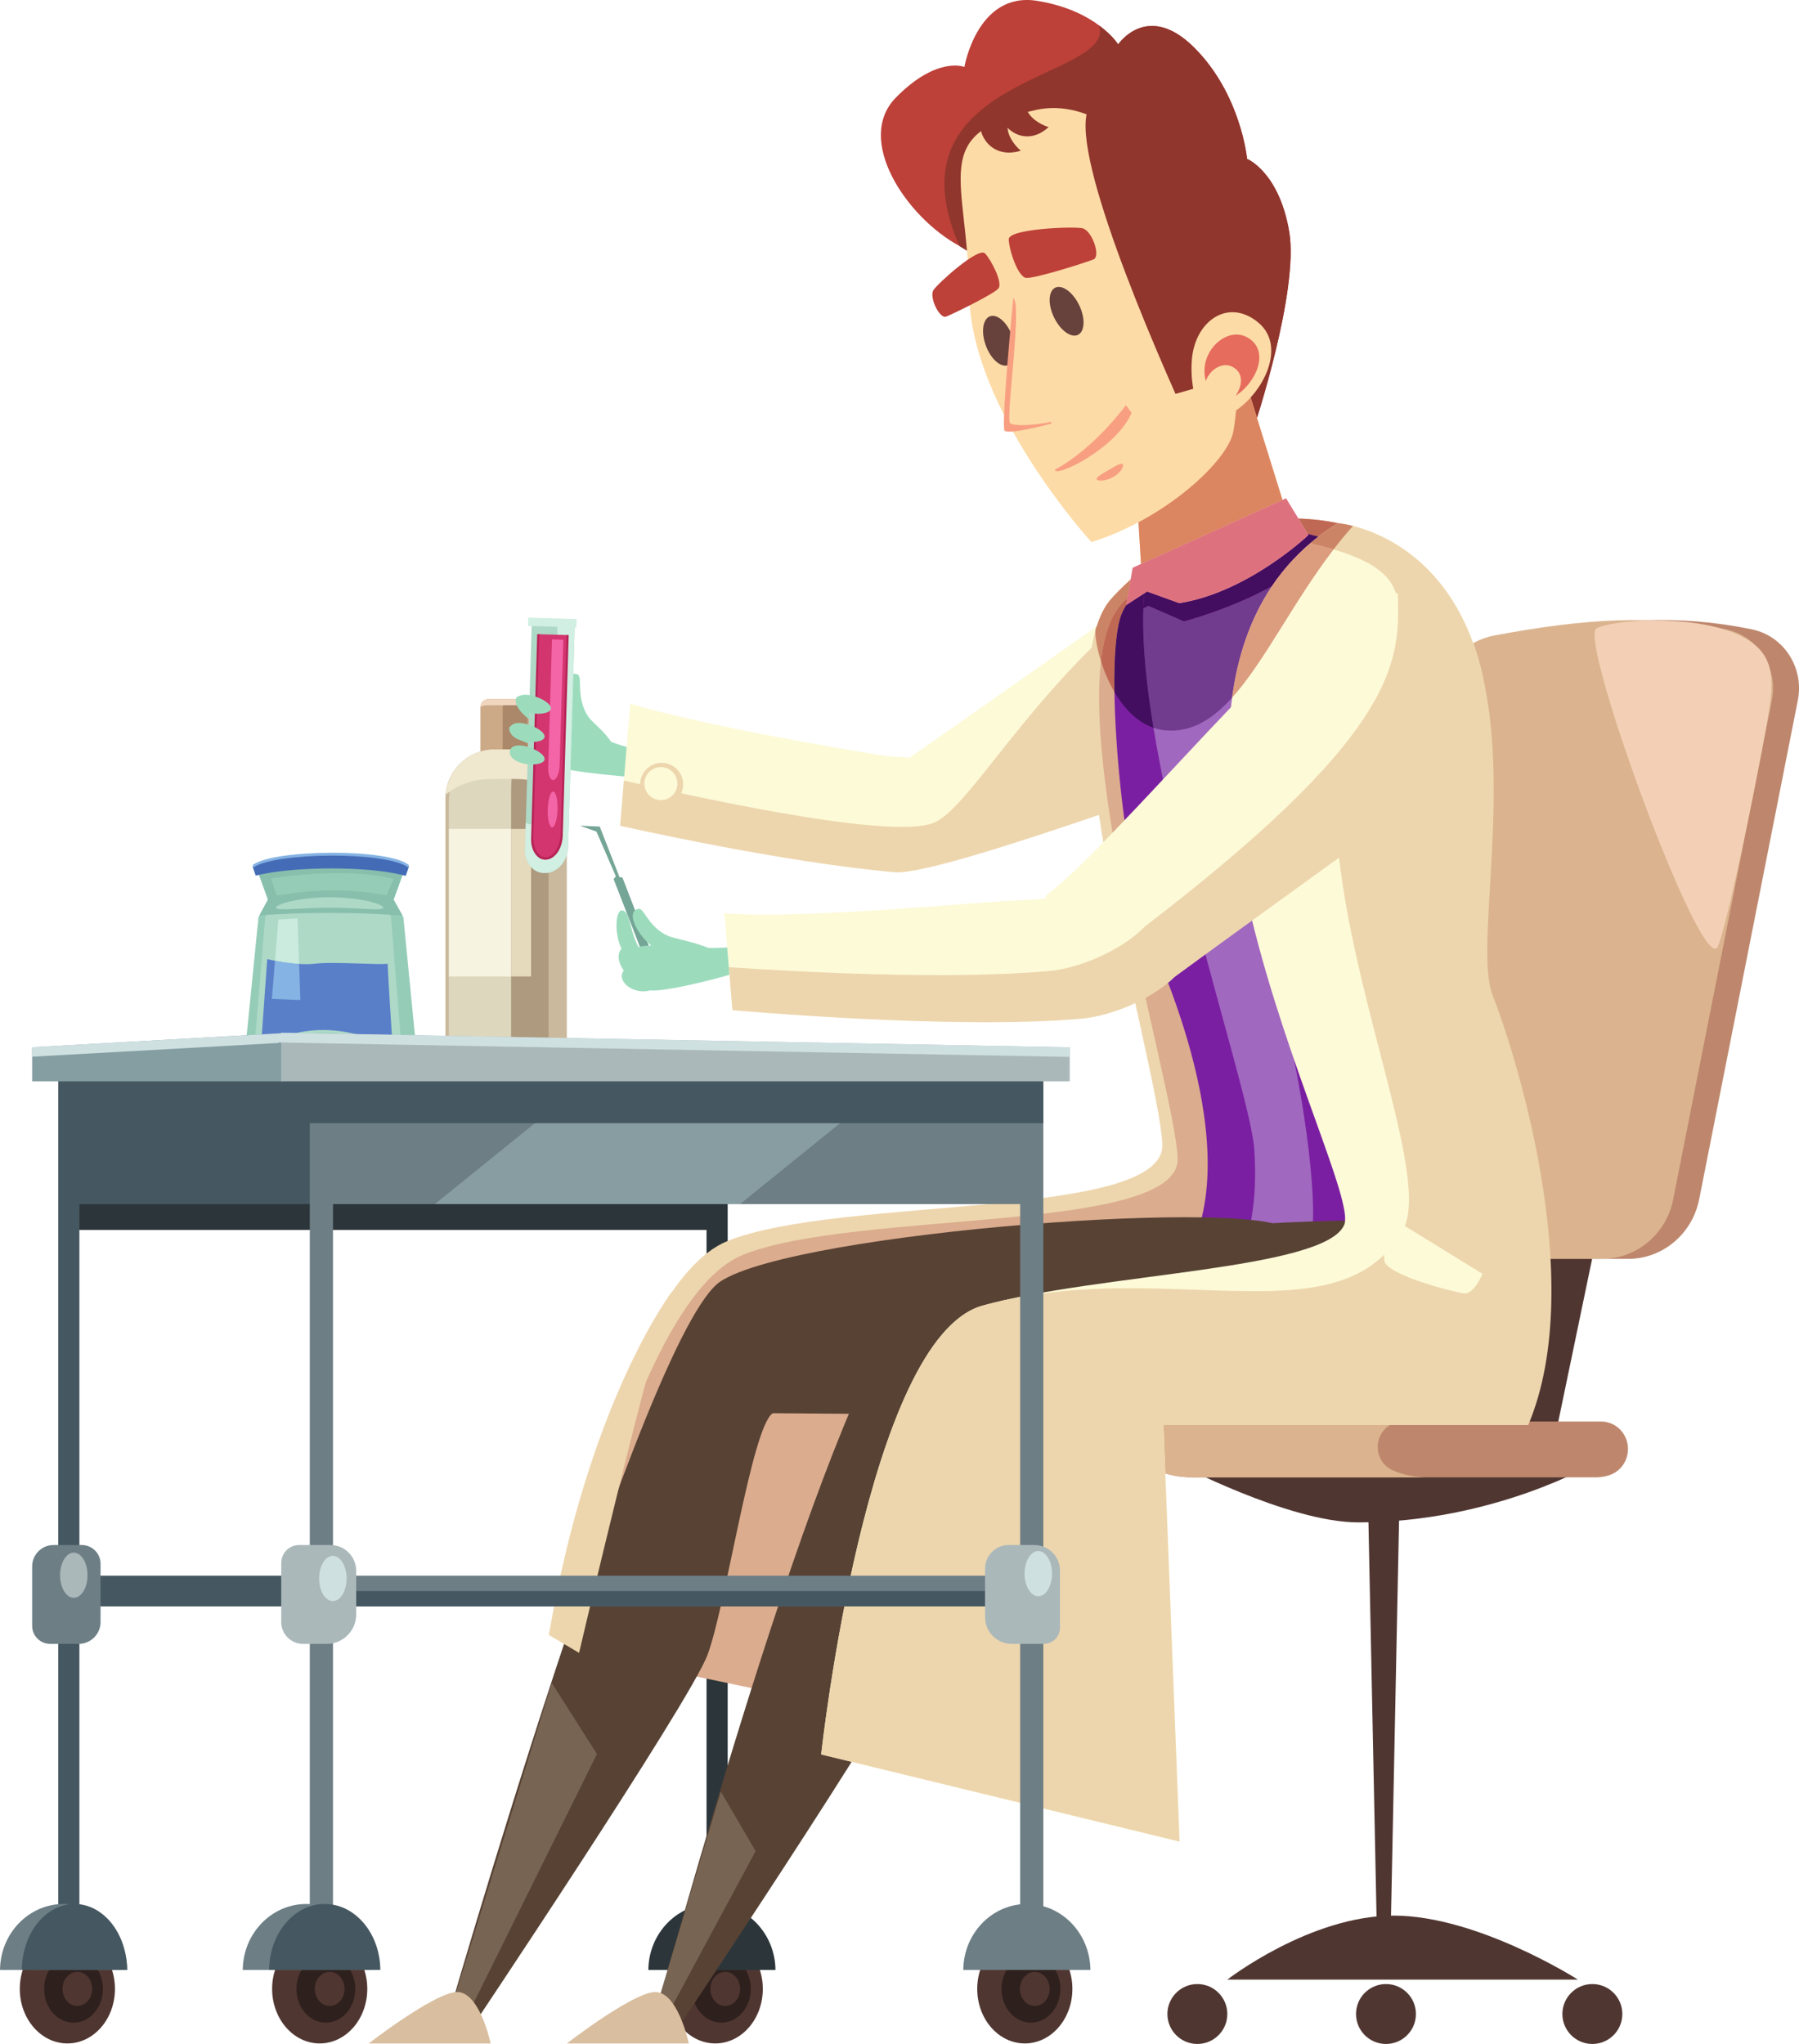 <?xml version="1.0" encoding="UTF-8" standalone="no"?>
<svg
   xmlns:dc="http://purl.org/dc/elements/1.1/"
   xmlns:cc="http://creativecommons.org/ns#"
   xmlns:rdf="http://www.w3.org/1999/02/22-rdf-syntax-ns#"
   xmlns:svg="http://www.w3.org/2000/svg"
   xmlns="http://www.w3.org/2000/svg"
   xmlns:sodipodi="http://sodipodi.sourceforge.net/DTD/sodipodi-0.dtd"
   xmlns:inkscape="http://www.inkscape.org/namespaces/inkscape"
   sodipodi:docname="doctor-testing.svg"
   inkscape:version="1.0 (4035a4fb49, 2020-05-01)"
   id="svg6436"
   version="1.1"
   viewBox="0 0 67.987 77.232"
   height="77.232mm"
   width="67.987mm">
  <defs
     id="defs6430" />
  <sodipodi:namedview
     inkscape:window-maximized="0"
     inkscape:window-y="195"
     inkscape:window-x="1676"
     inkscape:window-height="860"
     inkscape:window-width="1274"
     showgrid="false"
     inkscape:document-rotation="0"
     inkscape:current-layer="layer1"
     inkscape:document-units="mm"
     inkscape:cy="191.48336"
     inkscape:cx="189.19028"
     inkscape:zoom="1.4"
     inkscape:pageshadow="2"
     inkscape:pageopacity="0.0"
     borderopacity="1.0"
     bordercolor="#666666"
     pagecolor="#ffffff"
     id="base" />
  <g
     transform="translate(-30.262,-51.342)"
     id="layer1"
     inkscape:groupmode="layer"
     inkscape:label="Layer 1">
    <path
       d="m 50.361,78.12 c 0,-0.2 -0.163,-0.363 -0.363,-0.363 h -1.277 c -0.168,0 -0.305,0.137 -0.305,0.305 v 1.727 h 1.945 v -1.669"
       style="fill:#ccaa87;fill-opacity:1;fill-rule:nonzero;stroke:none;stroke-width:0.035"
       id="path14" />
    <path
       d="m 50.201,78.178 c 0,-0.2 -0.079,-0.363 -0.176,-0.363 h -0.619 c -0.082,0 -0.148,0.137 -0.148,0.305 v 1.727 h 0.943 V 78.178"
       style="fill:#ab8869;fill-opacity:1;fill-rule:nonzero;stroke:none;stroke-width:0.035"
       id="path16" />
    <path
       d="m 51.682,81.691 c 0,-1.122 -0.91,-2.032 -2.032,-2.032 h -0.697 c -1.026,0 -1.858,0.832 -1.858,1.858 v 9.696 h 4.587 v -9.521"
       style="fill:#cab99d;fill-opacity:1;fill-rule:nonzero;stroke:none;stroke-width:0.035"
       id="path18" />
    <path
       d="m 50.905,81.798 c 0,-1.109 -0.73,-2.009 -1.631,-2.009 h -0.559 c -0.823,0 -1.49,0.822 -1.49,1.837 v 9.586 h 3.679 v -9.414"
       style="fill:#ddd7bd;fill-opacity:1;fill-rule:nonzero;stroke:none;stroke-width:0.035"
       id="path20" />
    <path
       d="m 50.992,81.974 c 0,-1.086 -0.281,-1.967 -0.627,-1.967 l -0.483,-0.065 c -0.316,0 -0.305,0.87 -0.305,1.863 v 9.385 h 1.415 V 81.974"
       style="fill:#ae9a7e;fill-opacity:1;fill-rule:nonzero;stroke:none;stroke-width:0.035"
       id="path22" />
    <path
       d="m 48.641,77.989 h 1.43 c 0.111,0 0.212,0.041 0.285,0.105 -0.014,-0.188 -0.166,-0.337 -0.358,-0.337 h -1.277 c -0.168,0 -0.305,0.137 -0.305,0.305 v 0.007 c 0.06,-0.048 0.138,-0.08 0.225,-0.08"
       style="fill:#f0d6bf;fill-opacity:1;fill-rule:nonzero;stroke:none;stroke-width:0.035"
       id="path24" />
    <path
       d="m 48.812,80.776 h 0.921 c 0.762,0 1.448,0.272 1.937,0.706 -0.104,-1.024 -0.969,-1.823 -2.021,-1.823 h -0.697 c -0.973,0 -1.763,0.751 -1.842,1.704 0.442,-0.362 1.041,-0.586 1.702,-0.586"
       style="fill:#efe8ce;fill-opacity:1;fill-rule:nonzero;stroke:none;stroke-width:0.035"
       id="path26" />
    <path
       d="m 47.226,88.237 h 2.351 v -5.574 h -2.351 z"
       style="fill:#f6f3e1;fill-opacity:1;fill-rule:nonzero;stroke:none;stroke-width:0.035"
       id="path28" />
    <path
       d="m 49.577,88.237 h 0.755 v -5.574 h -0.755 z"
       style="fill:#e6dabd;fill-opacity:1;fill-rule:nonzero;stroke:none;stroke-width:0.035"
       id="path30" />
    <path
       d="m 45.58,84.131 c -0.704,-0.588 -4.93,-0.549 -5.634,0 l 0.445,1.216 -0.36,0.649 -0.512,5.115 h 6.488 l -0.501,-5.115 -0.37,-0.649 0.445,-1.216"
       style="fill:#95ccb8;fill-opacity:1;fill-rule:nonzero;stroke:none;stroke-width:0.035"
       id="path32" />
    <path
       d="m 45.098,84.131 c -0.584,-0.588 -4.087,-0.549 -4.671,0 l 0.156,1.216 -0.298,0.649 -0.425,5.115 c 2.025,-1.04 3.38,-0.956 5.592,0 l -0.416,-5.115 -0.307,-0.649 0.369,-1.216"
       style="fill:#aed9c7;fill-opacity:1;fill-rule:nonzero;stroke:none;stroke-width:0.035"
       id="path34" />
    <path
       d="m 42.163,87.756 c -0.738,0.087 -1.802,-0.173 -1.802,-0.173 l -0.232,3.246 c 1.751,-0.798 3.06,-0.727 4.97,0.041 -0.047,-0.701 -0.164,-2.515 -0.188,-3.115 -0.138,0.027 -0.585,0.01 -1.098,-0.007 -0.585,-0.019 -1.256,-0.039 -1.649,0.007"
       style="fill:#5a7fc9;fill-opacity:1;fill-rule:nonzero;stroke:none;stroke-width:0.035"
       id="path36" />
    <path
       d="m 40.068,85.927 c 0.854,-0.059 1.741,-0.091 2.652,-0.091 0.947,0 1.867,0.035 2.751,0.097 l -0.336,-0.609 0.358,-1.015 c -0.776,-0.125 -1.643,-0.197 -2.56,-0.197 -1.046,0 -2.028,0.091 -2.883,0.251 l 0.34,0.961 -0.322,0.602"
       style="fill:#87bfac;fill-opacity:1;fill-rule:nonzero;stroke:none;stroke-width:0.035"
       id="path38" />
    <path
       d="m 41.567,87.765 c -0.343,-0.02 -0.682,-0.075 -0.912,-0.12 l 0.127,-1.557 0.726,-0.044 0.059,1.72"
       style="fill:#caebde;fill-opacity:1;fill-rule:nonzero;stroke:none;stroke-width:0.035"
       id="path40" />
    <path
       d="m 41.614,89.129 -1.077,-0.044 0.117,-1.439 c 0.231,0.044 0.569,0.099 0.912,0.12 l 0.047,1.363"
       style="fill:#85b3e3;fill-opacity:1;fill-rule:nonzero;stroke:none;stroke-width:0.035"
       id="path42" />
    <path
       d="m 44.747,85.639 c 0,-0.138 -0.908,-0.395 -2.027,-0.395 -1.12,0 -2.028,0.258 -2.028,0.395 0,0.138 0.932,0 2.052,0 1.12,0 2.003,0.138 2.003,0"
       style="fill:#aed9c7;fill-opacity:1;fill-rule:nonzero;stroke:none;stroke-width:0.035"
       id="path44" />
    <path
       d="m 45.595,84.438 0.121,-0.348 c -0.738,-0.647 -5.169,-0.604 -5.907,2.64e-4 l 0.117,0.337 c 1.409,-0.357 4.325,-0.371 5.669,0.011"
       style="fill:#446cb6;fill-opacity:1;fill-rule:nonzero;stroke:none;stroke-width:0.035"
       id="path46" />
    <path
       d="m 45.686,84.119 0.03,-0.087 c -0.738,-0.647 -5.169,-0.604 -5.907,2.61e-4 l 0.03,0.087 c 0.806,-0.576 5.042,-0.617 5.847,-0.001"
       style="fill:#84b2e3;fill-opacity:1;fill-rule:nonzero;stroke:none;stroke-width:0.035"
       id="path48" />
    <path
       d="m 40.717,85.185 -0.211,-0.648 c 0,0 2.674,-0.472 4.63,0.014 l -0.267,0.621 c -1.627,-0.289 -2.764,-0.216 -4.151,0.013"
       style="fill:#95ccb8;fill-opacity:1;fill-rule:nonzero;stroke:none;stroke-width:0.035"
       id="path50" />
    <path
       d="m 90.857,96.858 h -2.177 l -1.829,8.796 h 2.177 l 1.829,-8.796"
       style="fill:#503631;fill-opacity:1;fill-rule:nonzero;stroke:none;stroke-width:0.035"
       id="path2858" />
    <path
       d="m 54.756,87.916 0.341,-0.015 -1.313,-3.404 -0.108,-0.008 -0.749,-1.915 -0.747,-0.032 0.624,0.223 0.734,1.692 -0.088,0.1 1.305,3.358"
       style="fill:#75a596;fill-opacity:1;fill-rule:nonzero;stroke:none;stroke-width:0.035"
       id="path2860" />
    <path
       d="m 54.646,88.393 c -0.691,0.061 -1.21,-0.761 -0.927,-1.166 0.284,-0.405 0.914,0.2 0.914,0.2 l 0.013,0.965"
       style="fill:#9cdcbd;fill-opacity:1;fill-rule:nonzero;stroke:none;stroke-width:0.035"
       id="path2862" />
    <path
       d="m 54.939,88.73 c -0.645,0.254 -1.328,-0.237 -1.15,-0.639 0.178,-0.403 0.918,-0.115 0.918,-0.115 l 0.232,0.754"
       style="fill:#9cdcbd;fill-opacity:1;fill-rule:nonzero;stroke:none;stroke-width:0.035"
       id="path2864" />
    <path
       d="M 57.325,92.534 H 33.079 v 5.281 h 24.246 v -5.281"
       style="fill:#2c363a;fill-opacity:1;fill-rule:nonzero;stroke:none;stroke-width:0.035"
       id="path2866" />
    <path
       d="m 33.262,91.344 h -0.799 v 32.802 h 0.799 V 91.344"
       style="fill:#455760;fill-opacity:1;fill-rule:nonzero;stroke:none;stroke-width:0.035"
       id="path2868" />
    <path
       d="m 57.762,91.344 h -0.799 v 32.14 h 0.799 V 91.344"
       style="fill:#2c363a;fill-opacity:1;fill-rule:nonzero;stroke:none;stroke-width:0.035"
       id="path2870" />
    <path
       d="M 57.325,91.558 H 32.713 v 5.281 h 24.612 v -5.281"
       style="fill:#455760;fill-opacity:1;fill-rule:nonzero;stroke:none;stroke-width:0.035"
       id="path2872" />
    <path
       d="m 42.244,110.88 h -9.531 v 1.159 h 9.531 v -1.159"
       style="fill:#455760;fill-opacity:1;fill-rule:nonzero;stroke:none;stroke-width:0.035"
       id="path2874" />
    <path
       d="m 41.225,90.365 -9.748,0.549 v 1.288 h 9.748 v -1.837"
       style="fill:#849ea2;fill-opacity:1;fill-rule:nonzero;stroke:none;stroke-width:0.035"
       id="path2876" />
    <path
       d="m 34.062,110.431 c 0,-0.393 -0.318,-0.71 -0.711,-0.71 h -1.065 c -0.446,0 -0.809,0.362 -0.809,0.809 v 2.246 c 0,0.376 0.305,0.68 0.681,0.68 h 1.078 c 0.456,0 0.826,-0.37 0.826,-0.826 V 110.431"
       style="fill:#6d7e85;fill-opacity:1;fill-rule:nonzero;stroke:none;stroke-width:0.035"
       id="path2878" />
    <path
       d="m 58.337,109.721 h -2.586 v 3.736 h 2.586 v -3.736"
       style="fill:#abb8ba;fill-opacity:1;fill-rule:nonzero;stroke:none;stroke-width:0.035"
       id="path2880" />
    <path
       d="m 55.494,126.493 c 0,1.138 0.806,2.061 1.799,2.061 0.992,0 1.797,-0.923 1.797,-2.061 0,-1.138 -0.805,-2.061 -1.797,-2.061 -0.993,0 -1.799,0.923 -1.799,2.061"
       style="fill:#503631;fill-opacity:1;fill-rule:nonzero;stroke:none;stroke-width:0.035"
       id="path2882" />
    <path
       d="m 56.412,126.494 c 0,0.704 0.498,1.275 1.112,1.275 0.614,0 1.112,-0.571 1.112,-1.275 0,-0.704 -0.498,-1.275 -1.112,-1.275 -0.614,0 -1.112,0.571 -1.112,1.275"
       style="fill:#2e201d;fill-opacity:1;fill-rule:nonzero;stroke:none;stroke-width:0.035"
       id="path2884" />
    <path
       d="m 57.108,126.494 c 0,0.355 0.252,0.643 0.562,0.643 0.31,0 0.561,-0.288 0.561,-0.643 0,-0.356 -0.251,-0.644 -0.561,-0.644 -0.31,0 -0.562,0.288 -0.562,0.644"
       style="fill:#503631;fill-opacity:1;fill-rule:nonzero;stroke:none;stroke-width:0.035"
       id="path2886" />
    <path
       d="m 67.193,126.493 c 0,1.138 0.805,2.061 1.799,2.061 0.993,0 1.797,-0.923 1.797,-2.061 0,-1.138 -0.805,-2.061 -1.797,-2.061 -0.993,0 -1.799,0.923 -1.799,2.061"
       style="fill:#503631;fill-opacity:1;fill-rule:nonzero;stroke:none;stroke-width:0.035"
       id="path2888" />
    <path
       d="m 68.111,126.494 c 0,0.704 0.498,1.275 1.112,1.275 0.614,0 1.112,-0.571 1.112,-1.275 0,-0.704 -0.498,-1.275 -1.112,-1.275 -0.614,0 -1.112,0.571 -1.112,1.275"
       style="fill:#2e201d;fill-opacity:1;fill-rule:nonzero;stroke:none;stroke-width:0.035"
       id="path2890" />
    <path
       d="m 68.807,126.494 c 0,0.355 0.252,0.643 0.562,0.643 0.309,0 0.561,-0.288 0.561,-0.643 0,-0.356 -0.252,-0.644 -0.561,-0.644 -0.31,0 -0.562,0.288 -0.562,0.644"
       style="fill:#503631;fill-opacity:1;fill-rule:nonzero;stroke:none;stroke-width:0.035"
       id="path2892" />
    <path
       d="m 40.546,126.493 c 0,1.138 0.806,2.061 1.799,2.061 0.992,0 1.797,-0.923 1.797,-2.061 0,-1.138 -0.805,-2.061 -1.797,-2.061 -0.993,0 -1.799,0.923 -1.799,2.061"
       style="fill:#503631;fill-opacity:1;fill-rule:nonzero;stroke:none;stroke-width:0.035"
       id="path2894" />
    <path
       d="m 41.465,126.494 c 0,0.704 0.498,1.275 1.112,1.275 0.614,0 1.112,-0.571 1.112,-1.275 0,-0.704 -0.498,-1.275 -1.112,-1.275 -0.614,0 -1.112,0.571 -1.112,1.275"
       style="fill:#2e201d;fill-opacity:1;fill-rule:nonzero;stroke:none;stroke-width:0.035"
       id="path2896" />
    <path
       d="m 42.16,126.494 c 0,0.355 0.252,0.643 0.562,0.643 0.31,0 0.561,-0.288 0.561,-0.643 0,-0.356 -0.251,-0.644 -0.561,-0.644 -0.31,0 -0.562,0.288 -0.562,0.644"
       style="fill:#503631;fill-opacity:1;fill-rule:nonzero;stroke:none;stroke-width:0.035"
       id="path2898" />
    <path
       d="m 31.01,126.493 c 0,1.138 0.805,2.061 1.799,2.061 0.993,0 1.797,-0.923 1.797,-2.061 0,-1.138 -0.805,-2.061 -1.797,-2.061 -0.993,0 -1.799,0.923 -1.799,2.061"
       style="fill:#503631;fill-opacity:1;fill-rule:nonzero;stroke:none;stroke-width:0.035"
       id="path2900" />
    <path
       d="m 31.929,126.494 c 0,0.704 0.498,1.275 1.112,1.275 0.614,0 1.112,-0.571 1.112,-1.275 0,-0.704 -0.498,-1.275 -1.112,-1.275 -0.615,0 -1.112,0.571 -1.112,1.275"
       style="fill:#2e201d;fill-opacity:1;fill-rule:nonzero;stroke:none;stroke-width:0.035"
       id="path2902" />
    <path
       d="m 32.624,126.494 c 0,0.355 0.252,0.643 0.562,0.643 0.31,0 0.561,-0.288 0.561,-0.643 0,-0.356 -0.252,-0.644 -0.561,-0.644 -0.31,0 -0.562,0.288 -0.562,0.644"
       style="fill:#503631;fill-opacity:1;fill-rule:nonzero;stroke:none;stroke-width:0.035"
       id="path2904" />
    <path
       d="m 59.568,125.777 c -0.012,-1.378 -1.083,-2.492 -2.402,-2.492 -1.32,0 -2.391,1.114 -2.402,2.492 l 4.805,7.9e-4"
       style="fill:#2c363a;fill-opacity:1;fill-rule:nonzero;stroke:none;stroke-width:0.035"
       id="path2906" />
    <path
       d="m 76.644,127.442 c 0,-0.625 -0.507,-1.132 -1.132,-1.132 -0.626,0 -1.132,0.507 -1.132,1.132 0,0.625 0.506,1.132 1.132,1.132 0.625,0 1.132,-0.507 1.132,-1.132"
       style="fill:#503631;fill-opacity:1;fill-rule:nonzero;stroke:none;stroke-width:0.035"
       id="path2908" />
    <path
       d="m 91.572,127.442 c 0,-0.625 -0.508,-1.132 -1.132,-1.132 -0.625,0 -1.133,0.507 -1.133,1.132 0,0.625 0.508,1.132 1.133,1.132 0.625,0 1.132,-0.507 1.132,-1.132"
       style="fill:#503631;fill-opacity:1;fill-rule:nonzero;stroke:none;stroke-width:0.035"
       id="path2910" />
    <path
       d="m 83.772,127.442 c 0,-0.625 -0.507,-1.132 -1.132,-1.132 -0.625,0 -1.132,0.507 -1.132,1.132 0,0.625 0.507,1.132 1.132,1.132 0.625,0 1.132,-0.507 1.132,-1.132"
       style="fill:#503631;fill-opacity:1;fill-rule:nonzero;stroke:none;stroke-width:0.035"
       id="path2912" />
    <path
       d="m 81.966,108.279 0.33,16.089 0.52,0.096 0.329,-16.185 h -1.179"
       style="fill:#503631;fill-opacity:1;fill-rule:nonzero;stroke:none;stroke-width:0.035"
       id="path2914" />
    <path
       d="m 76.644,126.143 h 13.25 c 0,0 -3.784,-2.419 -6.961,-2.419 -3.177,0 -6.289,2.419 -6.289,2.419"
       style="fill:#503631;fill-opacity:1;fill-rule:nonzero;stroke:none;stroke-width:0.035"
       id="path2916" />
    <path
       d="m 74.673,106.602 h 15.895 c 0,0 -3.82,2.264 -8.977,2.264 -2.642,0 -6.919,-2.264 -6.919,-2.264"
       style="fill:#503631;fill-opacity:1;fill-rule:nonzero;stroke:none;stroke-width:0.035"
       id="path2918" />
    <path
       d="m 94.475,96.662 c -0.259,1.307 -1.381,2.248 -2.685,2.248 h -7.663 c -0.728,0 -1.418,-0.337 -1.876,-0.917 -0.46,-0.58 -0.637,-1.341 -0.486,-2.07 l 3.841,-18.47 c 0.223,-1.074 1.059,-1.904 2.114,-2.101 3.466,-0.648 6.02,-0.796 8.752,-0.229 1.201,0.249 1.976,1.447 1.734,2.676 l -3.73,18.863"
       style="fill:#be876d;fill-opacity:1;fill-rule:nonzero;stroke:none;stroke-width:0.035"
       id="path2920" />
    <path
       d="m 91.066,107.087 c 0.482,-0.15 0.783,-0.637 0.709,-1.147 -0.074,-0.509 -0.501,-0.885 -1.004,-0.885 H 74.369 c -0.442,0 -0.826,0.317 -0.918,0.76 -0.092,0.444 0.131,0.893 0.536,1.078 0.362,0.165 0.806,0.271 1.349,0.271 2.418,0 15.232,0 15.232,0 0,0 0.212,0.012 0.498,-0.077"
       style="fill:#be876d;fill-opacity:1;fill-rule:nonzero;stroke:none;stroke-width:0.035"
       id="path2922" />
    <path
       d="m 93.493,96.662 c -0.259,1.307 -1.381,2.248 -2.685,2.248 h -7.663 c -0.729,0 -1.418,-0.337 -1.877,-0.917 -0.459,-0.58 -0.637,-1.341 -0.485,-2.07 l 3.841,-18.469 c 0.223,-1.074 1.059,-1.904 2.114,-2.101 3.467,-0.648 6.02,-0.796 8.751,-0.228 1.201,0.249 1.977,1.447 1.734,2.675 l -3.73,18.863"
       style="fill:#dbb48f;fill-opacity:1;fill-rule:nonzero;stroke:none;stroke-width:0.035"
       id="path2924" />
    <path
       d="m 90.568,107.164 h 0.048 -0.048"
       style="fill:#dac890;fill-opacity:1;fill-rule:nonzero;stroke:none;stroke-width:0.035"
       id="path2926" />
    <path
       d="m 73.45,105.815 c 0.092,-0.443 0.476,-0.76 0.918,-0.76 h 8.899 c -0.445,0 -0.827,0.317 -0.919,0.76 -0.093,0.444 0.131,0.894 0.536,1.078 0.363,0.165 0.805,0.271 1.348,0.271 -3.604,0 -7.645,0 -8.896,0 -0.544,0 -0.987,-0.106 -1.35,-0.271 -0.405,-0.184 -0.628,-0.634 -0.536,-1.078"
       style="fill:#dbb48f;fill-opacity:1;fill-rule:nonzero;stroke:none;stroke-width:0.035"
       id="path2928" />
    <path
       d="m 51.007,78.399 c 0.401,-0.133 1.947,1.057 3.42,1.268 l 0.288,1.064 c -1.172,-0.036 -3.731,-0.319 -3.896,-0.587 -0.163,-0.267 -0.212,-1.611 0.189,-1.745"
       style="fill:#9cdcbd;fill-opacity:1;fill-rule:nonzero;stroke:none;stroke-width:0.035"
       id="path2930" />
    <path
       d="m 51.496,78.364 -0.256,0.559 c -0.733,-0.042 -1.613,-0.81 -1.478,-1.189 0.136,-0.379 1.241,0.525 1.734,0.63"
       style="fill:#9cdcbd;fill-opacity:1;fill-rule:nonzero;stroke:none;stroke-width:0.035"
       id="path2932" />
    <path
       d="m 51.328,79.085 -0.188,0.477 c -0.74,0.072 -1.717,-0.404 -1.629,-0.721 0.088,-0.316 1.308,0.235 1.818,0.244"
       style="fill:#9cdcbd;fill-opacity:1;fill-rule:nonzero;stroke:none;stroke-width:0.035"
       id="path2934" />
    <path
       d="m 51.439,79.711 -0.153,0.489 c -0.747,0.165 -1.779,-0.171 -1.714,-0.49 0.065,-0.32 1.349,0.057 1.868,0.001"
       style="fill:#9cdcbd;fill-opacity:1;fill-rule:nonzero;stroke:none;stroke-width:0.035"
       id="path2936" />
    <path
       d="m 53.429,79.481 c -0.3,-0.501 -0.782,-0.837 -0.93,-1.052 -0.487,-0.714 -0.211,-1.511 -0.403,-1.599 -0.627,-0.289 -0.49,1.547 -0.36,1.918 0.128,0.362 1.962,1.185 1.692,0.733"
       style="fill:#9cdcbd;fill-opacity:1;fill-rule:nonzero;stroke:none;stroke-width:0.035"
       id="path2938" />
    <path
       d="m 66.518,60.635 c -2.02,-1.096 -3.957,-4.021 -2.4,-5.605 1.557,-1.584 2.59,-1.158 2.59,-1.158 0,0 0.485,-2.863 2.752,-2.498 2.268,0.365 3.059,1.645 3.059,1.645 0,0 1.104,-1.644 2.875,0.122 1.77,1.767 1.997,4.204 1.997,4.204 0,0 1.204,0.488 1.591,2.742 0.386,2.254 -1.339,7.433 -1.339,7.433 l -11.125,-6.884"
       style="fill:#bd4139;fill-opacity:1;fill-rule:nonzero;stroke:none;stroke-width:0.035"
       id="path2940" />
    <path
       d="m 78.982,60.087 c -0.387,-2.254 -1.591,-2.742 -1.591,-2.742 0,0 -0.227,-2.437 -1.997,-4.204 -1.771,-1.766 -2.875,-0.122 -2.875,-0.122 0,0 -0.211,-0.337 -0.72,-0.714 0.643,2.06 -8.114,1.864 -5.28,8.33 l 11.125,6.884 c 0,0 1.725,-5.179 1.339,-7.433"
       style="fill:#90362d;fill-opacity:1;fill-rule:nonzero;stroke:none;stroke-width:0.035"
       id="path2942" />
    <path
       d="m 80.817,71.108 c -0.994,-0.209 -2.457,-0.293 -3.742,0.081 l 1.546,1.911 2.115,0.203 0.082,-2.196"
       style="fill:#dbac8e;fill-opacity:1;fill-rule:nonzero;stroke:none;stroke-width:0.035"
       id="path2944" />
    <path
       d="m 63.727,80.607 c 1.961,-1.366 10.277,-7.193 10.928,-7.707 l 6.988,5.879 C 78.887,79.604 66.74,83.7 65.863,83.621 64.986,83.542 62.522,81.446 63.727,80.607"
       style="fill:#fdfad8;fill-opacity:1;fill-rule:nonzero;stroke:none;stroke-width:0.035"
       id="path2946" />
    <path
       d="m 63.947,84.013 c 1.695,0.144 4.463,-0.763 3.315,-3.026 -0.649,-1.282 -2.347,-0.876 -3.813,-1.124 -1.465,-0.247 -6.322,-1.044 -9.372,-1.931 l -0.377,4.612 c 0,0 5.99,1.108 10.247,1.47"
       style="fill:#fdfad8;fill-opacity:1;fill-rule:nonzero;stroke:none;stroke-width:0.035"
       id="path2948" />
    <path
       d="m 75.355,72.692 c -5.644,3.66 -8.306,9.192 -9.841,9.754 -1.785,0.653 -9.75,-1.172 -11.675,-1.611 l -0.14,1.709 c 0,0 6.12,1.392 10.377,1.754 1.853,0.157 13.528,-4.31 17.567,-5.519 L 75.355,72.692"
       style="fill:#edd6ad;fill-opacity:1;fill-rule:nonzero;stroke:none;stroke-width:0.035"
       id="path2950" />
    <path
       d="m 62.638,115.56 -11.631,-2.441 c 0,0 2.653,-13.23 6.751,-14.885 4.23,-1.708 16.553,-0.793 16.431,-3.66 -0.122,-2.867 -4.599,-17.439 -1.973,-20.558 0.651,-0.773 2.766,-2.583 3.112,-2.257 3.342,3.149 4.331,28.001 4.331,28.001 l -12.689,4.941 -4.331,10.859"
       style="fill:#edd6ad;fill-opacity:1;fill-rule:nonzero;stroke:none;stroke-width:0.035"
       id="path2952" />
    <path
       d="M 63.218,116.082 51.587,113.642 c 0,0 2.653,-13.23 6.751,-14.885 4.23,-1.708 16.553,-0.793 16.43,-3.66 -0.122,-2.867 -4.796,-17.761 -2.171,-20.881 0.651,-0.773 2.963,-2.26 3.31,-1.934 3.341,3.148 4.331,28.001 4.331,28.001 L 67.55,105.224 63.218,116.082"
       style="fill:#dbac8e;fill-opacity:1;fill-rule:nonzero;stroke:none;stroke-width:0.035"
       id="path2954" />
    <path
       d="M 73.943,86.766 C 72.907,84.185 71.991,76.704 72.602,74.686 c 0.344,-1.136 2.865,-3.171 5.453,-3.236 2.703,-0.067 4.658,1.329 5.909,2.704 3.147,3.463 1.425,10.563 1.774,13.018 0.582,4.099 3.726,12.294 1.188,16.197 L 74.757,99.374 c 3.256,-3.967 -0.387,-11.547 -0.814,-12.608"
       style="fill:#a168bf;fill-opacity:1;fill-rule:nonzero;stroke:none;stroke-width:0.035"
       id="path2956" />
    <path
       d="m 72.656,74.738 1.002,-0.501 1.35,0.588 c 0,0 4.158,-1.089 5.443,-3.113 l -1.873,-0.479 -5.421,2.177 -0.501,1.328"
       style="fill:#e74ba2;fill-opacity:1;fill-rule:nonzero;stroke:none;stroke-width:0.035"
       id="path2958" />
    <path
       d="M 77.663,94.768 C 77.489,92.243 72.753,78.966 73.553,73.369 c -0.494,0.436 -0.827,0.907 -0.951,1.318 -0.611,2.018 0.105,9.576 1.142,12.157 0.427,1.061 3.919,8.622 1.013,12.53 l 1.828,0.6 0.12,0.02 c 0.871,-1.785 1.081,-3.444 0.958,-5.225"
       style="fill:#7b1fa2;fill-opacity:1;fill-rule:nonzero;stroke:none;stroke-width:0.035"
       id="path2960" />
    <path
       d="m 57.495,99.758 c 2.889,-1.894 20.844,-3.204 21.458,-1.893 3.029,6.46 -2.118,7.005 -2.118,7.005 l -17.37,-0.129 c -0.795,0.51 -1.776,7.323 -2.47,9.143 -0.693,1.82 -9.136,14.418 -9.136,14.418 h -0.879 c 0,0 7.626,-26.651 10.515,-28.544"
       style="fill:#574234;fill-opacity:1;fill-rule:nonzero;stroke:none;stroke-width:0.035"
       id="path2962" />
    <path
       d="m 52.822,117.619 -1.705,-2.686 -4.136,13.369 0.536,0.024 5.305,-10.707"
       style="fill:#786452;fill-opacity:1;fill-rule:nonzero;stroke:none;stroke-width:0.035"
       id="path2964" />
    <path
       d="m 79.826,97.976 c 0.261,-1.268 -0.348,-5.957 -1.306,-9.26 0,0 3.774,7.137 3.513,9.231 -0.261,2.094 -2.206,0.03 -2.206,0.03"
       style="fill:#7b1fa2;fill-opacity:1;fill-rule:nonzero;stroke:none;stroke-width:0.035"
       id="path2966" />
    <path
       d="m 65.298,99.758 c 2.887,-1.894 19.475,-2.992 20.788,-1.817 4.09,3.659 0.598,6.871 -1.471,6.871 -3.369,0 -17.66,0.48 -17.66,0.48 -0.795,0.509 -1.465,6.773 -2.158,8.592 -0.693,1.82 -9.136,14.418 -9.136,14.418 h -0.88 c 1.556,-5.442 7.322,-26.451 10.515,-28.544"
       style="fill:#574234;fill-opacity:1;fill-rule:nonzero;stroke:none;stroke-width:0.035"
       id="path2968" />
    <path
       d="m 79.196,71.731 -1.926,-6.192 -4.233,1.493 0.403,6.566 c 2.465,-0.43 4.29,-0.528 5.756,-1.867"
       style="fill:#fddba6;fill-opacity:1;fill-rule:nonzero;stroke:none;stroke-width:0.035"
       id="path2970" />
    <path
       d="m 44.197,128.555 h 4.607 c 0,0 -0.43,-2.068 -1.351,-1.939 -0.922,0.129 -3.256,1.939 -3.256,1.939"
       style="fill:#d9bf9f;fill-opacity:1;fill-rule:nonzero;stroke:none;stroke-width:0.035"
       id="path2972" />
    <path
       d="m 54.349,87.151 c 0.308,-0.242 2.628,0.193 3.979,-0.084 l -0.151,1.002 c -1.034,0.335 -3.219,0.845 -3.447,0.663 -0.226,-0.182 -0.688,-1.339 -0.381,-1.582"
       style="fill:#9cdcbd;fill-opacity:1;fill-rule:nonzero;stroke:none;stroke-width:0.035"
       id="path2974" />
    <path
       d="m 55.037,87.761 -0.476,0.148 c -1.182,-0.321 -1.122,-2.154 -0.806,-2.167 0.452,-0.017 0.211,1.508 1.282,2.019"
       style="fill:#9cdcbd;fill-opacity:1;fill-rule:nonzero;stroke:none;stroke-width:0.035"
       id="path2976" />
    <path
       d="m 57.112,87.197 c -0.488,-0.236 -1.358,-0.392 -1.582,-0.484 -0.741,-0.305 -0.932,-1.064 -1.126,-1.034 -0.633,0.096 0.171,1.464 1.027,1.713 0.342,0.099 2.12,0.018 1.681,-0.196"
       style="fill:#9cdcbd;fill-opacity:1;fill-rule:nonzero;stroke:none;stroke-width:0.035"
       id="path2978" />
    <path
       d="m 74.839,120.928 -13.543,-3.294 c 0,0 1.709,-15.739 6.1,-16.959 4.393,-1.22 12.934,-1.342 13.665,-3.05 0.732,-1.709 -10.004,-20.417 -0.243,-26.517 0,0 3.782,0.285 5.247,4.921 1.464,4.637 -0.991,11.161 -0.258,12.992 0.732,1.83 3.712,10.011 1.393,15.501 l -12.97,0.667 0.61,15.739"
       style="fill:#fdfad8;fill-opacity:1;fill-rule:nonzero;stroke:none;stroke-width:0.035"
       id="path2980" />
    <path
       d="m 86.674,88.962 c -0.733,-1.83 0.854,-8.297 -0.61,-12.933 -1.464,-4.636 -5.247,-4.921 -5.247,-4.921 -0.379,0.237 -0.724,0.495 -1.042,0.768 6.989,1.555 0.64,4.741 0.98,10.613 0.354,6.116 3.636,13.356 2.526,15.327 -1.416,2.514 -4.321,2.386 -7.878,2.258 -2.451,-0.088 -5.212,-0.176 -8.007,0.6 -4.392,1.22 -6.1,16.959 -6.1,16.959 l 13.543,3.294 -0.61,-15.739 h 13.787 c 2.318,-5.491 -0.61,-14.397 -1.342,-16.227"
       style="fill:#edd6ad;fill-opacity:1;fill-rule:nonzero;stroke:none;stroke-width:0.035"
       id="path2982" />
    <path
       d="m 73.751,88.659 c 1.786,-1.284 9.81,-7.301 10.416,-7.771 3.209,-2.49 0.496,-8.284 -2.618,-7.056 -2.239,0.884 -9.228,9.439 -11.702,11.303 -0.681,0.513 2.807,4.313 3.904,3.523"
       style="fill:#fdfad8;fill-opacity:1;fill-rule:nonzero;stroke:none;stroke-width:0.035"
       id="path2984" />
    <path
       d="m 70.951,89.72 c 1.692,-0.152 4.935,-1.677 4.132,-3.748 -0.523,-1.345 -4.435,-0.674 -6.345,-0.61 -1.493,0.05 -8.174,0.732 -11.103,0.488 l 0.306,3.66 c 0,0 8.168,0.645 13.01,0.21"
       style="fill:#fdfad8;fill-opacity:1;fill-rule:nonzero;stroke:none;stroke-width:0.035"
       id="path2986" />
    <path
       d="m 51.006,113.12 1.14,0.677 c 0,0 2.656,-11.365 3.527,-13.673 0,0 -3.151,4.089 -4.667,12.996"
       style="fill:#edd6ad;fill-opacity:1;fill-rule:nonzero;stroke:none;stroke-width:0.035"
       id="path2988" />
    <path
       d="m 58.819,121.287 -1.315,-2.248 -2.324,7.778 0.348,0.581 3.29,-6.11"
       style="fill:#786452;fill-opacity:1;fill-rule:nonzero;stroke:none;stroke-width:0.035"
       id="path2990" />
    <path
       d="m 51.685,128.555 h 4.608 c 0,0 -0.431,-2.068 -1.353,-1.939 -0.92,0.129 -3.255,1.939 -3.255,1.939"
       style="fill:#d9bf9f;fill-opacity:1;fill-rule:nonzero;stroke:none;stroke-width:0.035"
       id="path2992" />
    <path
       d="m 83.063,72.953 c 0.028,2.903 1.051,5.286 -9.524,13.389 -0.941,0.962 -2.551,1.588 -3.588,1.685 -3.83,0.359 -9.698,0.028 -12.145,-0.14 l 0.136,1.623 c 0,0 8.363,0.758 13.206,0.322 1.017,-0.091 2.593,-0.679 3.515,-1.583 2.61,-1.918 9.351,-6.761 9.896,-7.184 1.825,-1.416 1.901,-5.632 -1.495,-8.114"
       style="fill:#edd6ad;fill-opacity:1;fill-rule:nonzero;stroke:none;stroke-width:0.035"
       id="path2994" />
    <path
       d="m 73.614,73.693 1.216,0.441 c 2.61,-0.412 4.88,-2.574 4.88,-2.574 l -0.845,-1.387 -5.795,2.623 -0.244,1.403 0.009,7.14e-4 0.78,-0.507"
       style="fill:#fabed6;fill-opacity:1;fill-rule:nonzero;stroke:none;stroke-width:0.035"
       id="path2996" />
    <path
       d="m 80.817,71.108 c -0.004,-7.15e-4 -0.007,-0.001 -0.01,-0.002 0.004,7.15e-4 0.007,0.001 0.01,0.002 m -1.489,-0.174 v 0 l -0.464,-0.761 0.464,0.761"
       style="fill:#dd9f99;fill-opacity:1;fill-rule:nonzero;stroke:none;stroke-width:0.035"
       id="path2998" />
    <path
       d="m 80.085,71.618 -0.402,-0.103 -0.354,-0.582 v 0 l 0.002,0.004 c 0.543,0.017 1.053,0.08 1.476,0.168 0.004,7.15e-4 0.007,0.001 0.01,0.002 v 0 c -0.259,0.162 -0.502,0.332 -0.733,0.51"
       style="fill:#bf6955;fill-opacity:1;fill-rule:nonzero;stroke:none;stroke-width:0.035"
       id="path3000" />
    <path
       d="m 74.518,78.948 c -0.058,0 -0.116,-0.002 -0.176,-0.006 -0.172,-0.012 -0.335,-0.047 -0.489,-0.1 -0.275,-1.675 -0.43,-3.229 -0.383,-4.511 l 0.187,-0.093 1.35,0.588 c 0,0 1.74,-0.456 3.317,-1.325 -0.826,1.232 -1.294,2.663 -1.5,4.201 -0.689,0.763 -1.423,1.247 -2.306,1.247"
       style="fill:#713b8e;fill-opacity:1;fill-rule:nonzero;stroke:none;stroke-width:0.035"
       id="path3002" />
    <path
       d="m 75.007,74.825 -1.35,-0.588 -0.187,0.093 c 0.007,-0.196 0.019,-0.386 0.036,-0.568 l 0.107,-0.07 1.216,0.441 c 2.61,-0.412 4.88,-2.574 4.88,-2.574 l -0.027,-0.044 0.402,0.103 c -0.713,0.553 -1.294,1.186 -1.761,1.881 -1.577,0.87 -3.317,1.325 -3.317,1.325"
       style="fill:#430e60;fill-opacity:1;fill-rule:nonzero;stroke:none;stroke-width:0.035"
       id="path3004" />
    <path
       d="m 72.205,74.028 c 0,-3.44e-4 2.64e-4,-3.44e-4 2.64e-4,-7.14e-4 l -2.64e-4,7.14e-4 m 0.004,-0.005 c 0.002,-0.003 0.004,-0.005 0.006,-0.007 -0.002,0.003 -0.004,0.005 -0.006,0.007 m 0.006,-0.007 c 0.022,-0.026 0.046,-0.053 0.071,-0.081 -0.025,0.028 -0.049,0.055 -0.071,0.081"
       style="fill:#dd9f99;fill-opacity:1;fill-rule:nonzero;stroke:none;stroke-width:0.035"
       id="path3006" />
    <path
       d="m 71.661,75.15 c 0.006,-0.067 0.02,-0.115 0.041,-0.138 -0.014,0.045 -0.028,0.091 -0.041,0.138"
       style="fill:#dc9c7e;fill-opacity:1;fill-rule:nonzero;stroke:none;stroke-width:0.035"
       id="path3008" />
    <path
       d="m 71.87,76.329 c -0.161,-0.509 -0.228,-0.955 -0.208,-1.179 0.013,-0.047 0.027,-0.092 0.041,-0.138 0.003,-0.003 0.006,-0.006 0.009,-0.008 0.124,-0.389 0.284,-0.723 0.494,-0.976 l 2.65e-4,-7.14e-4 c 0.001,-0.001 0.002,-0.003 0.004,-0.004 0.002,-0.003 0.004,-0.005 0.006,-0.007 v 0 0 c 0.022,-0.026 0.046,-0.053 0.071,-0.081 0.175,-0.197 0.426,-0.445 0.708,-0.703 l -0.122,0.704 c -0.108,0.1 -0.201,0.195 -0.273,0.28 -0.393,0.467 -0.623,1.198 -0.728,2.113"
       style="fill:#cc8466;fill-opacity:1;fill-rule:nonzero;stroke:none;stroke-width:0.035"
       id="path3010" />
    <path
       d="m 72.38,77.49 c -0.223,-0.38 -0.392,-0.788 -0.51,-1.162 0.105,-0.915 0.335,-1.646 0.728,-2.113 0.072,-0.086 0.165,-0.181 0.273,-0.28 l -0.046,0.264 0.005,3.44e-4 c -0.103,0.165 -0.179,0.327 -0.226,0.48 -7.94e-4,0.003 -0.001,0.005 -0.002,0.007 v 0 c -0.173,0.571 -0.239,1.585 -0.222,2.804"
       style="fill:#bf6955;fill-opacity:1;fill-rule:nonzero;stroke:none;stroke-width:0.035"
       id="path3012" />
    <path
       d="m 72.602,74.686 v 0 c 7.94e-4,-0.002 0.001,-0.004 0.002,-0.007 -7.93e-4,0.003 -0.001,0.005 -0.002,0.007 v 0"
       style="fill:#d5456f;fill-opacity:1;fill-rule:nonzero;stroke:none;stroke-width:0.035"
       id="path3014" />
    <path
       d="m 80.817,71.108 v 0 0"
       style="fill:#dd9f99;fill-opacity:1;fill-rule:nonzero;stroke:none;stroke-width:0.035"
       id="path3016" />
    <path
       d="m 73.853,78.842 c -0.635,-0.218 -1.122,-0.75 -1.474,-1.351 -0.017,-1.219 0.05,-2.233 0.222,-2.804 v 0 c 7.94e-4,-0.002 0.001,-0.004 0.002,-0.007 0.047,-0.153 0.123,-0.315 0.226,-0.48 l 0.004,3.44e-4 0.673,-0.437 c -0.017,0.183 -0.029,0.373 -0.036,0.568 -0.047,1.282 0.108,2.837 0.383,4.511"
       style="fill:#430e60;fill-opacity:1;fill-rule:nonzero;stroke:none;stroke-width:0.035"
       id="path3018" />
    <path
       d="m 76.824,77.701 c 0.206,-1.538 0.673,-2.969 1.5,-4.201 0.467,-0.696 1.048,-1.328 1.761,-1.881 0.23,-0.179 0.474,-0.349 0.733,-0.51 v 0 c -0.379,0.237 -0.724,0.495 -1.042,0.768 0.322,0.072 0.617,0.147 0.884,0.226 -1.518,1.975 -2.603,4.233 -3.835,5.599"
       style="fill:#dc9c7e;fill-opacity:1;fill-rule:nonzero;stroke:none;stroke-width:0.035"
       id="path3020" />
    <path
       d="m 80.659,72.102 c -0.268,-0.079 -0.562,-0.154 -0.884,-0.226 0.319,-0.273 0.663,-0.531 1.042,-0.768 v 0 0 0 c 0.004,3.44e-4 0.224,0.018 0.575,0.107 -0.256,0.286 -0.5,0.583 -0.733,0.887"
       style="fill:#cc8466;fill-opacity:1;fill-rule:nonzero;stroke:none;stroke-width:0.035"
       id="path3022" />
    <path
       d="m 78.73,70.233 -0.964,-3.099 v 0 l 0.964,3.099 h -2.64e-4"
       style="fill:#dd9f99;fill-opacity:1;fill-rule:nonzero;stroke:none;stroke-width:0.035"
       id="path3024" />
    <path
       d="m 77.766,67.135 -0.496,-1.596 0.496,1.596 v 0"
       style="fill:#7c251f;fill-opacity:1;fill-rule:nonzero;stroke:none;stroke-width:0.035"
       id="path3026" />
    <path
       d="m 73.382,72.654 -0.345,-5.622 4.233,-1.493 0.496,1.596 0.964,3.099 -5.348,2.421"
       style="fill:#dc8661;fill-opacity:1;fill-rule:nonzero;stroke:none;stroke-width:0.035"
       id="path3028" />
    <path
       d="m 72.834,74.2 -0.004,-3.44e-4 -0.005,-3.44e-4 0.046,-0.264 0.122,-0.704 v -3.44e-4 l 0.075,-0.435 0.313,-0.142 5.348,-2.421 h 2.65e-4 v 0 l 0.134,-0.061 0.464,0.761 0.354,0.582 0.027,0.044 c 0,0 -2.27,2.162 -4.88,2.574 l -1.216,-0.441 -0.107,0.07 -0.673,0.437"
       style="fill:#dd727e;fill-opacity:1;fill-rule:nonzero;stroke:none;stroke-width:0.035"
       id="path3030" />
    <path
       d="m 76.872,67.645 c -0.193,1.086 -2.534,3.297 -5.363,4.18 0,0 -4.569,-4.988 -4.62,-9.389 -0.05,-4.399 -1.587,-6.037 2.522,-6.94 4.108,-0.903 8.407,6.844 7.461,12.149"
       style="fill:#fddba6;fill-opacity:1;fill-rule:nonzero;stroke:none;stroke-width:0.035"
       id="path3032" />
    <path
       d="m 71.585,61.145 c 0.291,-0.113 -0.057,-1.104 -0.421,-1.179 -0.364,-0.074 -2.788,0.02 -2.78,0.418 0.009,0.398 0.344,1.425 0.658,1.458 0.314,0.032 2.165,-0.549 2.543,-0.697"
       style="fill:#bd4139;fill-opacity:1;fill-rule:nonzero;stroke:none;stroke-width:0.035"
       id="path3034" />
    <path
       d="m 66.018,63.304 c -0.248,0.101 -0.653,-0.739 -0.478,-1.003 0.175,-0.264 1.706,-1.642 1.948,-1.383 0.243,0.259 0.678,1.114 0.507,1.322 -0.17,0.207 -1.655,0.935 -1.977,1.065"
       style="fill:#bd4139;fill-opacity:1;fill-rule:nonzero;stroke:none;stroke-width:0.035"
       id="path3036" />
    <path
       d="m 71.953,55.129 c -1.958,-0.201 0.838,6.824 2.733,11.097 l 3.042,-0.882 c 0,0 -0.273,-9.65 -5.774,-10.215"
       style="fill:#90362d;fill-opacity:1;fill-rule:nonzero;stroke:none;stroke-width:0.035"
       id="path3038" />
    <path
       d="m 75.304,64.931 c 0.12,-1.469 1.381,-2.345 2.514,-1.398 1.133,0.946 0.091,2.854 -1.113,3.48 -1.203,0.627 -1.485,-1.068 -1.401,-2.082"
       style="fill:#fddba6;fill-opacity:1;fill-rule:nonzero;stroke:none;stroke-width:0.035"
       id="path3040" />
    <path
       d="m 75.786,65.241 c 0.074,-0.908 1.065,-1.631 1.767,-1.046 0.701,0.584 0.055,1.765 -0.689,2.153 -0.743,0.389 -1.13,-0.479 -1.078,-1.106"
       style="fill:#e66c5d;fill-opacity:1;fill-rule:nonzero;stroke:none;stroke-width:0.035"
       id="path3042" />
    <path
       d="m 75.775,65.981 c 0.05,-0.607 0.713,-1.091 1.183,-0.7 0.47,0.391 0.038,1.181 -0.461,1.441 -0.498,0.26 -0.757,-0.321 -0.722,-0.741"
       style="fill:#fddba6;fill-opacity:1;fill-rule:nonzero;stroke:none;stroke-width:0.035"
       id="path3044" />
    <path
       d="m 67.323,55.907 1.693,-0.698 c -1.414,0.829 -0.175,1.828 -0.175,1.828 -1.15,0.346 -1.648,-0.671 -1.518,-1.13"
       style="fill:#90362d;fill-opacity:1;fill-rule:nonzero;stroke:none;stroke-width:0.035"
       id="path3046" />
    <path
       d="m 68.077,55.713 1.214,-1.349 c -0.913,1.357 0.6,1.78 0.6,1.78 -0.877,0.797 -1.741,0.052 -1.814,-0.431"
       style="fill:#90362d;fill-opacity:1;fill-rule:nonzero;stroke:none;stroke-width:0.035"
       id="path3048" />
    <path
       d="m 71.709,69.457 c -0.045,-0.074 0.195,-0.21 0.467,-0.366 0.272,-0.157 0.472,-0.276 0.518,-0.201 0.046,0.074 -0.079,0.315 -0.351,0.472 -0.272,0.157 -0.588,0.17 -0.634,0.096"
       style="fill:#f89f82;fill-opacity:1;fill-rule:nonzero;stroke:none;stroke-width:0.035"
       id="path3050" />
    <path
       d="m 70.058,63.253 c -0.213,-0.501 -0.155,-0.974 0.128,-1.058 0.283,-0.081 0.684,0.258 0.897,0.759 0.212,0.502 0.155,0.975 -0.128,1.058 -0.283,0.082 -0.684,-0.258 -0.897,-0.759"
       style="fill:#67413c;fill-opacity:1;fill-rule:nonzero;stroke:none;stroke-width:0.035"
       id="path3052" />
    <path
       d="m 67.489,64.313 c -0.163,-0.517 -0.056,-0.979 0.235,-1.033 0.291,-0.052 0.659,0.323 0.82,0.841 0.162,0.518 0.056,0.98 -0.234,1.033 -0.292,0.054 -0.66,-0.323 -0.821,-0.841"
       style="fill:#67413c;fill-opacity:1;fill-rule:nonzero;stroke:none;stroke-width:0.035"
       id="path3054" />
    <path
       d="m 70.187,67.246 c 0,0 -1.643,0.444 -1.778,0.266 -0.137,-0.18 0.328,-5.005 0.328,-5.005 l 1.45,4.74"
       style="fill:#fddba6;fill-opacity:1;fill-rule:nonzero;stroke:none;stroke-width:0.035"
       id="path3056" />
    <path
       d="m 68.555,62.606 c 0.341,0.218 -0.251,4.204 -0.134,4.699 0.042,0.175 1.091,0.092 1.562,-0.025 l 0.019,0.066 c 0,0 -1.643,0.444 -1.778,0.265 -0.135,-0.18 0.33,-5.006 0.33,-5.006"
       style="fill:#f89f82;fill-opacity:1;fill-rule:nonzero;stroke:none;stroke-width:0.035"
       id="path3058" />
    <path
       d="m 54.454,80.979 c 0,0.449 0.364,0.813 0.813,0.813 0.449,0 0.813,-0.364 0.813,-0.813 0,-0.449 -0.364,-0.813 -0.813,-0.813 -0.449,0 -0.813,0.364 -0.813,0.813"
       style="fill:#edd6ad;fill-opacity:1;fill-rule:nonzero;stroke:none;stroke-width:0.035"
       id="path3060" />
    <path
       d="m 54.614,80.95 c 0,0.345 0.279,0.624 0.624,0.624 0.345,0 0.624,-0.279 0.624,-0.624 0,-0.345 -0.279,-0.624 -0.624,-0.624 -0.345,0 -0.624,0.279 -0.624,0.624"
       style="fill:#fdfad8;fill-opacity:1;fill-rule:nonzero;stroke:none;stroke-width:0.035"
       id="path3062" />
    <path
       d="m 82.888,97.381 3.397,2.09 c 0,0 -0.305,0.784 -0.697,0.74 -0.392,-0.043 -2.917,-0.697 -3.004,-1.219 -0.087,-0.522 0.305,-1.611 0.305,-1.611"
       style="fill:#fdfad8;fill-opacity:1;fill-rule:nonzero;stroke:none;stroke-width:0.035"
       id="path3064" />
    <path
       d="m 72.815,66.65 c -1.397,1.826 -2.684,2.435 -2.684,2.435 -0.029,0.334 2.297,-0.767 2.897,-2.14 L 72.815,66.65"
       style="fill:#f89f82;fill-opacity:1;fill-rule:nonzero;stroke:none;stroke-width:0.035"
       id="path3066" />
    <path
       d="m 42.846,91.344 h -0.876 v 32.802 h 0.876 V 91.344"
       style="fill:#6d7e85;fill-opacity:1;fill-rule:nonzero;stroke:none;stroke-width:0.035"
       id="path3068" />
    <path
       d="M 69.691,91.344 H 68.815 v 32.14 h 0.876 V 91.344"
       style="fill:#6d7e85;fill-opacity:1;fill-rule:nonzero;stroke:none;stroke-width:0.035"
       id="path3070" />
    <path
       d="M 69.211,91.558 H 42.244 v 5.281 h 26.967 v -5.281"
       style="fill:#6d7e85;fill-opacity:1;fill-rule:nonzero;stroke:none;stroke-width:0.035"
       id="path3072" />
    <path
       d="M 64.761,91.558 H 53.225 l -6.53,5.281 h 11.535 l 6.53,-5.281"
       style="fill:#879da2;fill-opacity:1;fill-rule:nonzero;stroke:none;stroke-width:0.035"
       id="path3074" />
    <path
       d="M 69.691,91.484 H 40.945 v 2.298 h 28.745 v -2.298"
       style="fill:#455760;fill-opacity:1;fill-rule:nonzero;stroke:none;stroke-width:0.035"
       id="path3076" />
    <path
       d="M 69.211,110.88 H 42.244 v 1.159 h 26.967 v -1.159"
       style="fill:#6d7e85;fill-opacity:1;fill-rule:nonzero;stroke:none;stroke-width:0.035"
       id="path3078" />
    <path
       d="M 69.211,111.46 H 42.244 v 0.579 h 26.967 v -0.579"
       style="fill:#455760;fill-opacity:1;fill-rule:nonzero;stroke:none;stroke-width:0.035"
       id="path3080" />
    <path
       d="M 70.689,90.914 40.89,90.365 V 92.202 H 70.689 v -1.288"
       style="fill:#abb8ba;fill-opacity:1;fill-rule:nonzero;stroke:none;stroke-width:0.035"
       id="path3082" />
    <path
       d="m 43.722,110.695 c 0,-0.538 -0.436,-0.974 -0.974,-0.974 h -1.18 c -0.374,0 -0.678,0.303 -0.678,0.678 v 2.234 c 0,0.455 0.369,0.824 0.824,0.824 h 0.897 c 0.614,0 1.112,-0.497 1.112,-1.111 v -1.65"
       style="fill:#abb8ba;fill-opacity:1;fill-rule:nonzero;stroke:none;stroke-width:0.035"
       id="path3084" />
    <path
       d="m 70.32,110.686 c 0,-0.533 -0.433,-0.965 -0.966,-0.965 h -0.975 c -0.492,0 -0.891,0.399 -0.891,0.891 v 1.837 c 0,0.556 0.451,1.007 1.007,1.007 h 1.22 c 0.334,0 0.605,-0.271 0.605,-0.605 v -2.166"
       style="fill:#abb8ba;fill-opacity:1;fill-rule:nonzero;stroke:none;stroke-width:0.035"
       id="path3086" />
    <path
       d="m 40.794,90.75 v -0.019 l 0.255,0.005 0.083,-0.005 v 0.007 l 29.557,0.539 v -0.363 l -29.464,-0.543 v -0.006 l -0.083,0.005 -0.253,-0.005 v 0.019 l -9.412,0.53 v 0.356 l 9.317,-0.52"
       style="fill:#cfe0e1;fill-opacity:1;fill-rule:nonzero;stroke:none;stroke-width:0.035"
       id="path3088" />
    <path
       d="m 43.36,110.985 c 0,-0.472 -0.232,-0.854 -0.519,-0.854 -0.286,0 -0.519,0.382 -0.519,0.854 0,0.472 0.232,0.854 0.519,0.854 0.286,0 0.519,-0.382 0.519,-0.854"
       style="fill:#cfe0e1;fill-opacity:1;fill-rule:nonzero;stroke:none;stroke-width:0.035"
       id="path3090" />
    <path
       d="m 70.019,110.802 c 0,-0.472 -0.232,-0.854 -0.518,-0.854 -0.286,0 -0.519,0.382 -0.519,0.854 0,0.472 0.232,0.854 0.519,0.854 0.286,0 0.518,-0.382 0.518,-0.854"
       style="fill:#cfe0e1;fill-opacity:1;fill-rule:nonzero;stroke:none;stroke-width:0.035"
       id="path3092" />
    <path
       d="m 33.569,110.862 c 0,-0.472 -0.232,-0.854 -0.519,-0.854 -0.286,0 -0.518,0.382 -0.518,0.854 0,0.472 0.232,0.854 0.518,0.854 0.287,0 0.519,-0.383 0.519,-0.854"
       style="fill:#abb8ba;fill-opacity:1;fill-rule:nonzero;stroke:none;stroke-width:0.035"
       id="path3094" />
    <path
       d="m 95.182,87.105 c -0.573,1.228 -5.284,-11.612 -4.587,-12.018 0.522,-0.305 3.506,-0.554 5.261,0.197 1.51,0.646 1.488,1.632 1.192,3.306 -0.529,2.993 -1.562,7.862 -1.867,8.515"
       style="fill:#f3d0b5;fill-opacity:1;fill-rule:nonzero;stroke:none;stroke-width:0.035"
       id="path3096" />
    <path
       d="m 44.24,125.777 c -0.012,-1.378 -1.082,-2.492 -2.402,-2.492 -1.32,0 -2.391,1.114 -2.402,2.492 l 4.805,7.9e-4"
       style="fill:#6d7e85;fill-opacity:1;fill-rule:nonzero;stroke:none;stroke-width:0.035"
       id="path3098" />
    <path
       d="m 44.635,125.776 c -0.011,-1.378 -0.947,-2.492 -2.101,-2.492 -1.155,-2.7e-4 -2.091,1.114 -2.101,2.492 h 4.202"
       style="fill:#455760;fill-opacity:1;fill-rule:nonzero;stroke:none;stroke-width:0.035"
       id="path3100" />
    <path
       d="m 71.47,125.777 c -0.012,-1.378 -1.083,-2.492 -2.402,-2.492 -1.321,0 -2.391,1.114 -2.402,2.492 l 4.805,7.9e-4"
       style="fill:#6d7e85;fill-opacity:1;fill-rule:nonzero;stroke:none;stroke-width:0.035"
       id="path3102" />
    <path
       d="m 35.067,125.777 c -0.012,-1.378 -1.082,-2.492 -2.402,-2.492 -1.321,0 -2.391,1.114 -2.402,2.492 l 4.804,7.9e-4"
       style="fill:#6d7e85;fill-opacity:1;fill-rule:nonzero;stroke:none;stroke-width:0.035"
       id="path3104" />
    <path
       d="m 51.986,74.838 -1.625,-0.048 -0.258,8.654 c -0.014,0.477 0.3,0.873 0.701,0.885 l 0.031,7.93e-4 c 0.479,0.014 0.881,-0.435 0.898,-1.004 l 0.253,-8.487"
       style="fill:#aed9c7;fill-opacity:1;fill-rule:nonzero;stroke:none;stroke-width:0.035"
       id="path3106" />
    <path
       d="m 51.297,74.817 c 0.07,0.702 0.094,1.692 0.053,3.076 -0.113,3.78 -0.532,4.613 -1.019,4.598 -0.069,-0.002 -0.135,-0.023 -0.198,-0.065 l -0.03,1.017 c -0.014,0.477 0.3,0.873 0.701,0.885 l 0.031,7.93e-4 c 0.479,0.014 0.881,-0.435 0.898,-1.004 l 0.253,-8.487 -0.689,-0.02"
       style="fill:#d1efe2;fill-opacity:1;fill-rule:nonzero;stroke:none;stroke-width:0.035"
       id="path3108" />
    <path
       d="m 51.71,75.338 -1.103,-0.033 -0.23,7.731 c -0.013,0.426 0.198,0.778 0.47,0.786 l 0.021,7.94e-4 c 0.325,0.009 0.6,-0.394 0.616,-0.903 l 0.226,-7.582"
       style="fill:#d3356f;fill-opacity:1;fill-rule:nonzero;stroke:none;stroke-width:0.035"
       id="path3110" />
    <path
       d="m 51.552,75.514 -0.428,-0.013 -0.144,4.828 c -0.008,0.266 0.071,0.484 0.177,0.487 h 0.008 c 0.126,0.004 0.236,-0.25 0.246,-0.568 l 0.141,-4.735"
       style="fill:#f465a8;fill-opacity:1;fill-rule:nonzero;stroke:none;stroke-width:0.035"
       id="path3112" />
    <path
       d="m 51.332,81.934 c 0.011,-0.373 -0.063,-0.677 -0.165,-0.68 -0.102,-0.003 -0.194,0.297 -0.205,0.669 -0.011,0.373 0.063,0.677 0.165,0.68 0.102,0.003 0.194,-0.296 0.205,-0.669"
       style="fill:#f465a8;fill-opacity:1;fill-rule:nonzero;stroke:none;stroke-width:0.035"
       id="path3114" />
    <path
       d="m 51.675,75.336 -0.223,7.489 c -0.015,0.512 -0.274,0.919 -0.579,0.91 l -0.019,-7.94e-4 c -0.255,-0.007 -0.452,-0.361 -0.439,-0.79 l 0.227,-7.638 -0.078,-0.003 -0.23,7.731 c -0.013,0.425 0.215,0.778 0.509,0.787 l 0.023,7.93e-4 c 0.351,0.01 0.647,-0.393 0.662,-0.901 l 0.225,-7.582 -0.078,-0.003"
       style="fill:#b72356;fill-opacity:1;fill-rule:nonzero;stroke:none;stroke-width:0.035"
       id="path3116" />
    <path
       d="m 52.054,74.734 -1.828,-0.054 -0.009,0.315 1.828,0.054 0.009,-0.315"
       style="fill:#d1efe2;fill-opacity:1;fill-rule:nonzero;stroke:none;stroke-width:0.035"
       id="path3118" />
    <path
       d="m 51.078,78.135 c 0.047,-0.174 -0.314,-0.405 -0.674,-0.501 -0.36,-0.096 -0.583,-0.022 -0.63,0.152 -0.047,0.174 0.101,0.383 0.461,0.479 0.36,0.096 0.796,0.044 0.843,-0.13"
       style="fill:#9cdcbd;fill-opacity:1;fill-rule:nonzero;stroke:none;stroke-width:0.035"
       id="path3120" />
    <path
       d="m 50.839,79.202 c 0.047,-0.174 -0.314,-0.405 -0.674,-0.501 -0.36,-0.096 -0.583,-0.022 -0.63,0.152 -0.047,0.174 0.101,0.383 0.461,0.479 0.36,0.096 0.796,0.044 0.843,-0.13"
       style="fill:#9cdcbd;fill-opacity:1;fill-rule:nonzero;stroke:none;stroke-width:0.035"
       id="path3122" />
    <path
       d="m 50.839,80.051 c 0.047,-0.174 -0.314,-0.405 -0.674,-0.501 -0.36,-0.096 -0.583,-0.022 -0.63,0.152 -0.047,0.174 0.101,0.383 0.461,0.479 0.36,0.096 0.796,0.044 0.843,-0.13"
       style="fill:#9cdcbd;fill-opacity:1;fill-rule:nonzero;stroke:none;stroke-width:0.035"
       id="path3124" />
    <path
       d="m 35.067,125.776 c -0.01,-1.378 -0.897,-2.492 -1.99,-2.492 -1.094,-3.5e-4 -1.98,1.114 -1.99,2.492 h 3.981"
       style="fill:#455760;fill-opacity:1;fill-rule:nonzero;stroke:none;stroke-width:0.035"
       id="path3126" />
  </g>
</svg>
